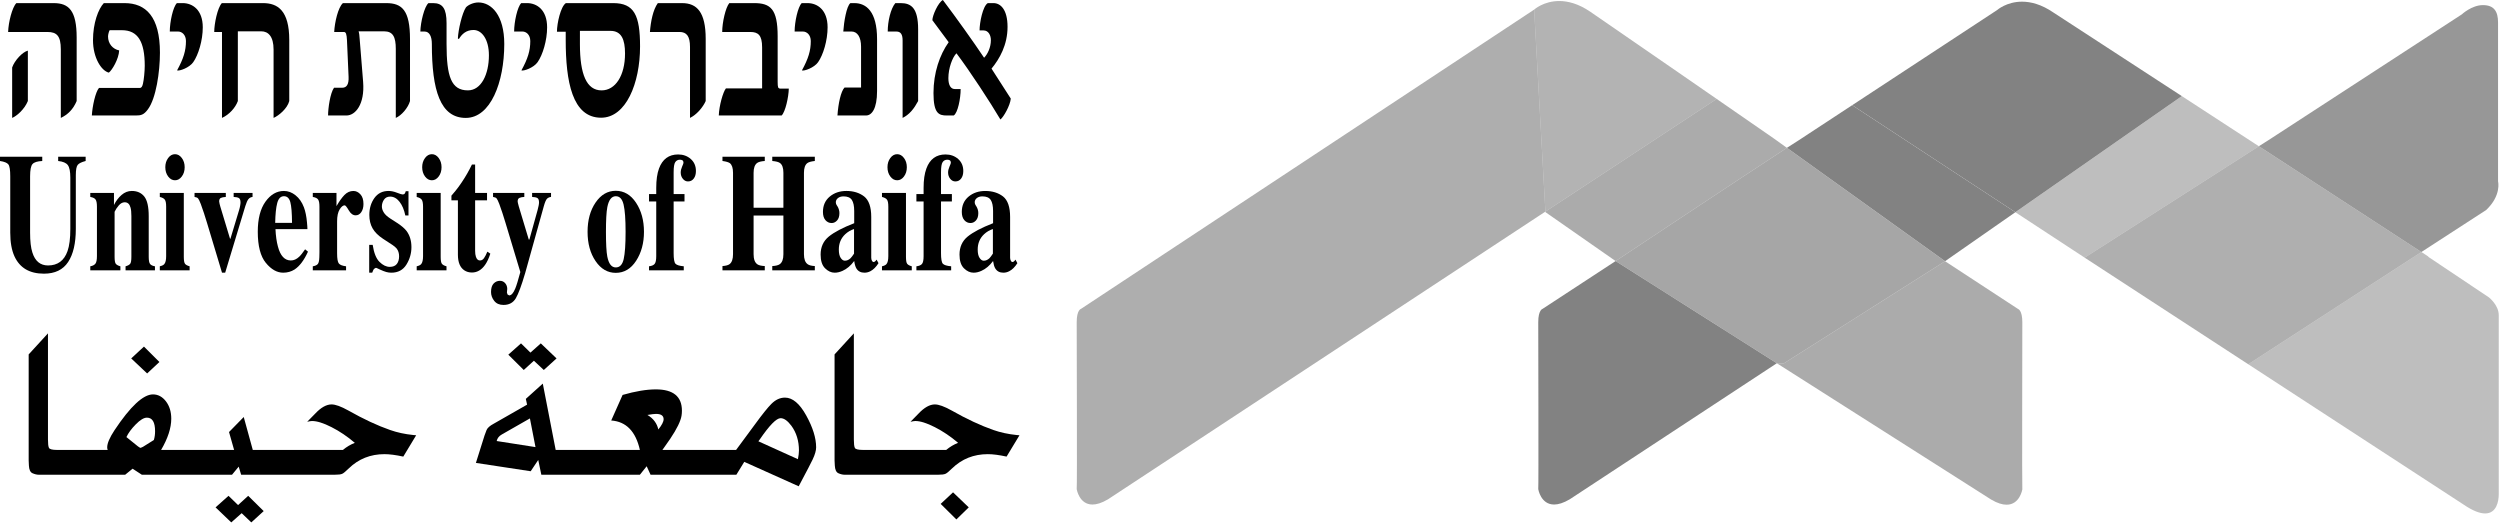 <svg width="596" height="125" viewBox="0 0 596 125" fill="none" xmlns="http://www.w3.org/2000/svg">
<path d="M56.754 120.409L54.478 118.202L51.39 120.956L55.134 124.542L57.614 122.342L59.911 124.542L62.863 121.845L59.169 118.202L56.754 120.409Z" fill="black"/>
<path d="M2.897 28.111C3.934 27.69 5.831 26.102 6.641 24.086V12.073C5.367 12.386 3.477 14.398 2.897 16.094V28.111Z" fill="black"/>
<path d="M14.499 11.755V28.113C16.155 27.321 17.426 26.104 18.276 24.088V8.947C18.276 2.542 16.425 0.742 12.804 0.742H3.905C2.897 1.75 2.011 5.296 1.939 7.625H11.339C13.535 7.625 14.499 8.579 14.499 11.755Z" fill="black"/>
<path d="M29.687 0.742H24.751C23.441 2.121 22.17 5.505 22.17 9.587C22.17 13.77 24.172 16.892 25.95 17.316C26.717 16.73 28.294 14.134 28.413 12.021C26.879 11.7 25.756 10.43 25.756 8.687C25.756 8.259 25.986 7.409 26.141 7.2H29.068C32.884 7.2 34.507 9.958 34.507 15.671C34.507 16.946 34.309 19.008 34.079 19.962C33.928 20.65 33.694 20.967 33.352 20.967H23.599C22.753 21.921 22.015 25.359 21.896 27.533H32.308C33.578 27.533 34.27 27.425 35.274 26.046C37.2 23.454 38.129 17.154 38.129 12.55C38.129 3.971 34.77 0.742 29.687 0.742Z" fill="black"/>
<path d="M46.066 14.827C47.297 13.077 48.341 9.636 48.341 6.511C48.341 2.328 45.871 0.74 43.56 0.74H42.174C41.245 1.64 40.478 5.244 40.478 7.519H42.484C43.369 7.519 44.331 8.311 44.331 9.794C44.331 12.073 43.751 13.977 42.21 16.785C42.75 16.994 45.137 16.152 46.066 14.827Z" fill="black"/>
<path d="M65.22 11.809V28.11C66.455 27.58 68.492 25.888 68.96 24.092V9.53C68.96 2.492 66.181 0.742 62.718 0.742H52.886C51.846 1.855 51.072 5.667 51.072 7.626H52.922V28.11C54.661 27.321 56.126 25.676 56.702 24.092V7.467H62.293C63.945 7.467 65.22 8.684 65.22 11.809Z" fill="black"/>
<path d="M94.357 11.649V28.112C95.703 27.532 97.28 25.729 97.745 24.091V9.32C97.745 2.433 95.819 0.741 92.082 0.741H81.753C80.594 1.749 79.788 5.349 79.672 7.624H81.984C82.488 7.624 82.639 8.153 82.718 9.583L83.103 18.32C83.183 20.12 82.639 20.915 81.599 20.915H79.633C78.711 22.183 78.211 25.837 78.211 27.532H82.599C84.716 27.532 86.991 24.886 86.57 19.537L85.764 9.532C85.685 8.416 85.645 7.945 85.49 7.469H91.581C93.698 7.469 94.357 8.841 94.357 11.649Z" fill="black"/>
<path d="M120.218 10.485C120.218 3.656 117.173 0.585 114.051 0.585C112.856 0.585 111.621 1.168 111.085 1.752C110.16 3.127 109.235 7.148 109.159 9.157L109.389 9.319C110.117 8.098 111.161 7.148 112.896 7.148C114.861 7.148 116.557 9.373 116.557 13.185C116.557 17.685 114.743 21.544 111.546 21.544C107.575 21.544 106.459 18.265 106.459 10.485V5.506C106.459 2.068 105.534 0.74 103.262 0.74H102.146C101.178 1.536 100.252 5.298 100.213 7.519H101.217C102.373 7.519 102.953 8.682 102.953 10.485C102.953 21.606 104.994 28.111 111.042 28.111C116.942 28.111 120.218 19.644 120.218 10.485Z" fill="black"/>
<path d="M128.16 14.827C129.391 13.077 130.432 9.636 130.432 6.511C130.432 2.328 127.966 0.74 125.651 0.74H124.265C123.34 1.64 122.569 5.244 122.569 7.519H124.575C125.464 7.519 126.421 8.311 126.421 9.794C126.421 12.073 125.842 13.977 124.301 16.785C124.841 16.994 127.231 16.152 128.16 14.827Z" fill="black"/>
<path d="M138.253 7.358H145.536C148.157 7.358 149.007 9.424 149.007 12.758C149.007 18.054 146.695 21.546 143.419 21.546C139.837 21.546 138.253 17.733 138.253 10.537V7.358ZM143.301 28.062C149.241 28.062 152.589 19.854 152.589 11.066C152.589 3.603 151.167 0.741 146.191 0.741H134.902C133.671 1.537 132.778 5.558 132.778 7.57H134.866V9.532C134.866 19.378 136.403 28.062 143.301 28.062Z" fill="black"/>
<path d="M168.238 24.089V9.267C168.238 2.91 166.157 0.743 162.608 0.743H156.826C155.674 2.33 155.134 5.135 154.943 7.622H161.996C163.691 7.622 164.498 8.63 164.498 11.172V28.113C166.114 27.318 167.579 25.572 168.238 24.089Z" fill="black"/>
<path d="M185.504 20.807C185.428 20.595 185.392 20.177 185.392 19.482V8.632C185.392 2.173 183.693 0.741 179.801 0.741H173.865C172.979 1.803 172.173 5.349 172.173 7.624H178.88C180.73 7.624 181.688 8.365 181.688 11.281V18.424V20.224V21.07H173.059C172.367 21.923 171.442 25.203 171.359 27.528H186.35C187.239 26.636 188.009 23.136 188.049 21.128H186.166C185.813 21.128 185.619 21.07 185.504 20.807Z" fill="black"/>
<path d="M192.521 0.742H191.131C190.206 1.642 189.439 5.245 189.439 7.521H191.441C192.33 7.521 193.291 8.313 193.291 9.796C193.291 12.071 192.715 13.979 191.175 16.787C191.707 16.996 194.098 16.15 195.027 14.829C196.261 13.075 197.298 9.634 197.298 6.513C197.298 2.329 194.836 0.742 192.521 0.742Z" fill="black"/>
<path d="M201.345 20.86C200.459 21.76 199.844 24.676 199.649 27.53H206.277H206.471C207.818 27.53 209.092 25.947 209.092 21.706V9.318C209.092 2.701 206.471 0.743 203.696 0.743H202.735C201.809 1.43 201.19 5.243 201.039 7.514H203.005C204.391 7.514 205.276 8.839 205.276 11.118V20.86H201.345Z" fill="black"/>
<path d="M218.882 6.987C218.882 1.903 217.222 0.741 214.72 0.741H214.144H213.446C212.333 2.065 211.635 5.086 211.635 7.519H213.716C214.799 7.519 215.181 8.311 215.181 9.636V28.112C216.876 27.262 217.953 25.833 218.882 24.087V6.987Z" fill="black"/>
<path d="M236.843 0.742H235.493C234.301 1.426 233.527 5.396 233.527 7.254H234.492C235.647 7.254 236.227 8.417 236.227 9.587C236.227 11.279 235.453 12.92 234.607 13.77C232.141 10.058 227.864 4.079 224.779 -0C223.659 0.583 222.277 3.708 222.277 4.82L226.165 10.058C224.044 13.025 222.543 17.316 222.543 22.183C222.543 27.054 223.814 27.533 225.7 27.533H227.364C228.325 26.953 229.02 23.504 229.02 21.229H227.63C226.708 21.229 226.093 20.383 226.093 18.637C226.093 16.254 227.054 13.658 228.019 12.704C231.212 16.945 236.029 24.3 238.499 28.487C239.265 27.904 240.849 25.096 240.968 23.504L236.378 16.362C238.304 14.029 240.198 10.695 240.198 6.408C240.198 2.279 238.538 0.742 236.843 0.742Z" fill="black"/>
<path d="M16.24 62.464C17.464 60.613 18.076 57.985 18.076 54.58V41.764C18.076 40.478 18.23 39.65 18.537 39.294C18.843 38.93 19.465 38.628 20.419 38.383V37.368H13.867V38.383C15.012 38.502 15.783 38.833 16.175 39.37C16.571 39.913 16.765 40.903 16.765 42.336V54.59C16.765 56.848 16.542 58.605 16.099 59.861C15.293 62.143 13.745 63.285 11.455 63.285C9.612 63.285 8.363 62.255 7.715 60.188C7.355 59.08 7.175 57.507 7.175 55.465V42.041C7.175 40.511 7.369 39.528 7.758 39.103C8.147 38.675 8.917 38.437 10.073 38.383V37.368H0V38.383C1.037 38.538 1.706 38.812 1.998 39.2C2.297 39.589 2.444 40.536 2.444 42.041V55.455C2.444 57.766 2.779 59.648 3.449 61.114C4.716 63.868 7.052 65.243 10.476 65.243C13.097 65.243 15.019 64.318 16.24 62.464Z" fill="black"/>
<path d="M31.03 62.893C30.836 63.141 30.468 63.336 29.932 63.487V64.441H36.941V63.487C36.401 63.393 36.023 63.22 35.797 62.958C35.566 62.695 35.455 62.115 35.455 61.212V51.527C35.455 49.303 35.102 47.744 34.4 46.855C33.694 45.969 32.7 45.523 31.419 45.523C30.53 45.523 29.716 45.843 28.985 46.473C28.251 47.107 27.65 47.902 27.171 48.867V45.994H21.523V46.952C22.163 47.056 22.592 47.269 22.797 47.582C23.009 47.899 23.11 48.464 23.11 49.281V61.06C23.11 61.971 22.98 62.58 22.725 62.886C22.466 63.195 22.066 63.393 21.523 63.487V64.441H28.701V63.487C28.165 63.336 27.805 63.141 27.607 62.893C27.412 62.648 27.319 62.083 27.319 61.212V50.491C27.552 49.983 27.884 49.479 28.312 48.979C28.744 48.475 29.219 48.223 29.734 48.223C30.422 48.223 30.886 48.637 31.109 49.457C31.253 49.915 31.322 50.599 31.322 51.509V61.212C31.322 62.083 31.224 62.648 31.03 62.893Z" fill="black"/>
<path d="M45.205 63.483C44.669 63.339 44.305 63.141 44.111 62.893C43.916 62.648 43.819 62.087 43.819 61.212V45.994H38.099V46.956C38.7 47.096 39.11 47.319 39.305 47.618C39.513 47.91 39.611 48.464 39.611 49.281V61.06C39.611 61.971 39.47 62.598 39.171 62.954C38.981 63.192 38.624 63.364 38.099 63.483V64.441H45.205V63.483Z" fill="black"/>
<path d="M41.721 42.978C42.355 42.978 42.895 42.676 43.344 42.071C43.802 41.467 44.025 40.728 44.025 39.864C44.025 39.008 43.802 38.277 43.344 37.672C42.895 37.06 42.355 36.758 41.721 36.758C41.084 36.758 40.536 37.06 40.087 37.672C39.636 38.277 39.41 39.008 39.41 39.864C39.41 40.728 39.636 41.467 40.087 42.071C40.536 42.676 41.084 42.978 41.721 42.978Z" fill="black"/>
<path d="M47.866 48.635C48.129 49.326 48.377 50.043 48.611 50.773C48.849 51.504 49.097 52.285 49.349 53.121L52.927 65.011H53.683L58.486 49.128C58.731 48.333 58.979 47.778 59.227 47.472C59.479 47.166 59.803 46.99 60.207 46.954V45.993H55.703V46.954C56.232 46.968 56.639 47.051 56.923 47.195C57.204 47.35 57.341 47.703 57.341 48.264C57.341 48.459 57.312 48.725 57.247 49.067C57.19 49.405 57.107 49.737 57.006 50.061L54.936 56.915H54.839L52.517 49.225C52.477 49.092 52.427 48.887 52.351 48.606C52.283 48.329 52.247 48.131 52.247 48.027C52.247 47.602 52.38 47.321 52.643 47.188C52.909 47.058 53.312 46.979 53.834 46.954V45.993H46.379V46.954C46.786 47.004 47.07 47.119 47.218 47.303C47.38 47.49 47.592 47.929 47.866 48.635Z" fill="black"/>
<path d="M66.094 48.4C66.382 47.32 66.915 46.776 67.693 46.776C68.449 46.776 68.957 47.248 69.212 48.184C69.468 49.123 69.605 50.776 69.619 53.134H65.605C65.644 51.064 65.806 49.483 66.094 48.4ZM67.506 65.01C68.525 65.01 69.424 64.751 70.22 64.251C71.43 63.451 72.499 62.037 73.421 59.999L72.737 59.434C72.171 60.265 71.703 60.859 71.322 61.212C70.699 61.803 70.04 62.094 69.335 62.094C67.869 62.094 66.84 60.993 66.26 58.789C65.94 57.616 65.745 56.223 65.673 54.621H73.291C73.291 54.257 73.251 53.728 73.187 53.037C73.057 51.564 72.808 50.365 72.459 49.437C71.995 48.209 71.329 47.251 70.461 46.56C69.597 45.869 68.679 45.523 67.693 45.523C65.976 45.523 64.507 46.377 63.286 48.076C62.066 49.782 61.454 52.169 61.454 55.243C61.454 58.653 62.102 61.126 63.384 62.681C64.665 64.233 66.037 65.01 67.506 65.01Z" fill="black"/>
<path d="M80.966 49.936C81.369 49.277 81.772 48.949 82.172 48.949C82.356 48.949 82.68 49.345 83.144 50.141C83.601 50.937 84.152 51.333 84.782 51.333C85.333 51.333 85.79 51.081 86.132 50.569C86.478 50.062 86.65 49.417 86.65 48.636C86.65 47.621 86.406 46.843 85.912 46.318C85.419 45.788 84.872 45.526 84.257 45.526C83.439 45.526 82.723 45.85 82.097 46.501C81.477 47.153 80.851 48.035 80.217 49.144V45.994H74.569V46.951C75.199 47.056 75.624 47.257 75.832 47.563C76.052 47.866 76.156 48.434 76.156 49.281V60.174L76.128 61.351C76.103 62.133 75.987 62.662 75.768 62.935C75.541 63.209 75.145 63.393 74.569 63.486V64.44H82.503V63.486C81.647 63.378 81.078 63.162 80.793 62.831C80.505 62.5 80.365 61.675 80.365 60.351V52.769C80.365 51.534 80.567 50.594 80.966 49.936Z" fill="black"/>
<path d="M89.143 64.118L89.575 63.855L89.737 63.873L90.083 64.028L90.591 64.266C91.185 64.539 91.685 64.73 92.085 64.845C92.488 64.953 92.884 65.011 93.283 65.011C94.889 65.011 96.088 64.367 96.887 63.081C97.683 61.796 98.086 60.41 98.086 58.923C98.086 57.397 97.697 56.119 96.927 55.071C96.455 54.456 95.717 53.826 94.713 53.17L93.078 52.119C92.293 51.612 91.761 51.111 91.48 50.629C91.188 50.161 91.041 49.693 91.041 49.225C91.041 48.649 91.203 48.112 91.53 47.619C91.858 47.123 92.351 46.87 93.006 46.87C93.859 46.87 94.612 47.285 95.249 48.105C95.89 48.926 96.351 50.017 96.631 51.374H97.384V45.578H96.736C96.667 45.827 96.581 46.021 96.48 46.161C96.376 46.298 96.207 46.359 95.965 46.359C95.793 46.359 95.346 46.222 94.637 45.945C93.931 45.664 93.262 45.524 92.628 45.524C91.185 45.524 90.061 46.086 89.248 47.22C88.449 48.346 88.049 49.686 88.049 51.237C88.049 52.461 88.305 53.527 88.812 54.423C89.323 55.327 90.159 56.162 91.318 56.929L93.535 58.376C94.007 58.689 94.349 58.985 94.569 59.255C94.954 59.766 95.145 60.378 95.145 61.098C95.145 61.854 94.965 62.462 94.612 62.923C94.248 63.387 93.687 63.621 92.923 63.621C92.085 63.621 91.271 63.225 90.475 62.437C89.676 61.649 89.14 60.291 88.848 58.376H88.017V65.011H88.733C88.888 64.593 89.025 64.295 89.143 64.118Z" fill="black"/>
<path d="M102.96 42.978C103.593 42.978 104.133 42.676 104.583 42.071C105.04 41.467 105.264 40.728 105.264 39.864C105.264 39.008 105.04 38.277 104.583 37.672C104.133 37.06 103.593 36.758 102.96 36.758C102.322 36.758 101.775 37.06 101.325 37.672C100.875 38.277 100.648 39.008 100.648 39.864C100.648 40.728 100.875 41.467 101.325 42.071C101.775 42.676 102.322 42.978 102.96 42.978Z" fill="black"/>
<path d="M105.059 61.212V45.991H99.339V46.956C99.944 47.096 100.343 47.316 100.548 47.618C100.75 47.91 100.854 48.464 100.854 49.282V61.057C100.854 61.968 100.707 62.602 100.415 62.954C100.221 63.192 99.868 63.365 99.339 63.484V64.441H106.445V63.484C105.905 63.34 105.549 63.142 105.354 62.893C105.153 62.648 105.059 62.087 105.059 61.212Z" fill="black"/>
<path d="M115.641 63.15C116.127 62.458 116.541 61.569 116.894 60.471L116.181 59.999C115.918 60.651 115.655 61.166 115.396 61.529C115.133 61.907 114.806 62.095 114.417 62.095C113.971 62.095 113.65 61.8 113.459 61.213C113.33 60.835 113.269 60.367 113.269 59.809V47.756H116.109V45.992H113.269V39.224H112.509C111.775 40.75 110.954 42.179 110.05 43.508C109.597 44.192 109.114 44.847 108.599 45.484C108.207 45.927 107.887 46.316 107.62 46.644V47.756H109.165V60.748C109.172 62.534 109.676 63.761 110.684 64.442C111.209 64.795 111.818 64.968 112.513 64.968C113.747 64.968 114.788 64.359 115.641 63.15Z" fill="black"/>
<path d="M120.433 67.512C120.105 67.138 119.691 66.947 119.183 66.947C118.607 66.947 118.107 67.159 117.689 67.588C117.272 68.02 117.063 68.693 117.063 69.607C117.063 70.374 117.315 71.083 117.819 71.724C118.327 72.379 119.065 72.696 120.033 72.696C121.365 72.696 122.341 72.167 122.967 71.112C123.59 70.057 124.331 68.052 125.199 65.107L129.656 49.123C129.915 48.198 130.171 47.615 130.415 47.37C130.664 47.132 130.984 46.988 131.366 46.949V45.991H126.855V46.949C127.406 46.967 127.809 47.05 128.086 47.194C128.367 47.348 128.504 47.705 128.504 48.266C128.504 48.489 128.468 48.745 128.407 49.037C128.342 49.332 128.266 49.674 128.165 50.066L126.207 57.101H126.056L123.683 49.224C123.568 48.817 123.493 48.536 123.464 48.382L123.406 48.011C123.406 47.579 123.557 47.298 123.853 47.168C124.144 47.039 124.529 46.967 124.997 46.949V45.991H117.542V46.949C117.952 47.006 118.237 47.121 118.391 47.305C118.546 47.489 118.759 47.931 119.032 48.633C119.291 49.328 119.54 50.041 119.777 50.776C120.019 51.503 120.263 52.291 120.512 53.123L124.047 64.855C123.521 66.814 123.115 68.131 122.834 68.797C122.387 69.884 121.905 70.424 121.39 70.424L121.001 70.212L120.85 69.744L120.926 68.862C120.926 68.344 120.757 67.886 120.433 67.512Z" fill="black"/>
<path d="M144.785 49.38C145.131 47.645 145.804 46.778 146.809 46.778C147.734 46.778 148.353 47.444 148.666 48.783C148.983 50.118 149.141 52.282 149.141 55.266C149.141 58.269 148.99 60.432 148.688 61.761C148.389 63.093 147.759 63.755 146.801 63.755C145.786 63.755 145.117 62.891 144.778 61.156C144.562 60.036 144.458 58.071 144.458 55.266C144.458 52.502 144.562 50.539 144.785 49.38ZM146.801 65.048C148.792 65.048 150.416 64.086 151.658 62.164C152.904 60.238 153.523 57.938 153.523 55.266C153.523 52.552 152.896 50.244 151.636 48.34C150.38 46.439 148.767 45.485 146.801 45.485C144.865 45.485 143.263 46.417 141.988 48.282C140.714 50.144 140.077 52.476 140.077 55.266C140.077 58.049 140.71 60.368 141.981 62.24C143.252 64.115 144.861 65.048 146.801 65.048Z" fill="black"/>
<path d="M162.283 41.124C162.283 41.711 162.452 42.211 162.791 42.625C163.129 43.047 163.539 43.255 164.015 43.255C164.587 43.255 165.048 43.025 165.386 42.571C165.739 42.111 165.908 41.513 165.908 40.768C165.908 39.58 165.498 38.626 164.677 37.902C163.856 37.182 162.852 36.822 161.671 36.822C159.45 36.822 157.923 37.945 157.103 40.184C156.663 41.383 156.447 42.913 156.447 44.782V46.265H154.727V48.029H156.447V61.061C156.447 62.008 156.314 62.634 156.048 62.937C155.778 63.235 155.339 63.419 154.727 63.484V64.441H163.01V63.484C161.991 63.394 161.333 63.192 161.037 62.875C160.742 62.566 160.595 61.713 160.595 60.334V48.029H163.187V46.265H160.595V41.084C160.595 39.832 160.724 39.018 160.991 38.64C161.253 38.262 161.621 38.071 162.11 38.071C162.312 38.071 162.499 38.118 162.675 38.208C162.848 38.298 162.938 38.507 162.938 38.834C162.938 38.939 162.827 39.23 162.611 39.727C162.395 40.213 162.283 40.678 162.283 41.124Z" fill="black"/>
<path d="M192.465 38.886C192.785 38.645 193.379 38.472 194.254 38.379V37.367H184.109V38.379C185.016 38.461 185.628 38.62 185.96 38.872C186.496 39.268 186.762 40.045 186.762 41.201V49.517H179.656V41.201C179.656 40.045 179.94 39.264 180.502 38.85C180.84 38.602 181.445 38.443 182.324 38.379V37.367H172.236V38.379C173.118 38.497 173.709 38.681 174.011 38.904C174.508 39.311 174.753 40.074 174.753 41.201V60.605C174.753 61.768 174.476 62.556 173.925 62.974C173.597 63.222 173.032 63.373 172.236 63.427V64.443H182.324V63.427C181.496 63.388 180.909 63.251 180.56 63.013C179.955 62.596 179.656 61.793 179.656 60.605V51.375H186.762V60.605C186.762 61.753 186.482 62.535 185.931 62.956C185.571 63.226 184.966 63.388 184.109 63.427V64.443H194.254V63.427C193.458 63.388 192.89 63.24 192.551 62.992C191.957 62.574 191.662 61.779 191.662 60.605V41.201C191.662 40.06 191.932 39.293 192.465 38.886Z" fill="black"/>
<path d="M201.503 55.837C202.104 55.275 202.803 54.861 203.602 54.602V60.467C203.278 60.96 203.004 61.327 202.767 61.565C202.353 61.957 201.899 62.151 201.417 62.151C201.046 62.151 200.715 61.928 200.42 61.478C200.121 61.025 199.977 60.362 199.977 59.484C199.977 58.008 200.484 56.791 201.503 55.837ZM200.848 64.578C201.885 64.117 202.817 63.336 203.642 62.22C203.75 62.997 203.922 63.577 204.149 63.969C204.556 64.661 205.204 65.01 206.082 65.01C206.579 65.01 207.055 64.891 207.501 64.657C208.207 64.293 208.851 63.656 209.434 62.738L208.981 61.896C208.79 62.159 208.646 62.317 208.552 62.378L208.239 62.465C208.106 62.465 207.983 62.36 207.872 62.162C207.757 61.961 207.703 61.712 207.703 61.428V51.722C207.703 49.353 207.137 47.722 206.014 46.833C204.876 45.959 203.465 45.523 201.78 45.523C200.207 45.523 198.882 45.973 197.806 46.869C196.73 47.769 196.19 48.983 196.19 50.52C196.19 51.377 196.391 52.032 196.791 52.492C197.198 52.946 197.687 53.173 198.263 53.173C198.753 53.173 199.188 52.968 199.559 52.557C199.934 52.151 200.117 51.56 200.117 50.804C200.117 50.505 200.078 50.221 199.991 49.958C199.916 49.688 199.804 49.443 199.671 49.224L199.494 48.95L199.318 48.615L199.26 48.223C199.26 47.82 199.437 47.485 199.779 47.215C200.121 46.949 200.56 46.815 201.1 46.815C202.043 46.815 202.709 47.1 203.08 47.661C203.454 48.234 203.642 49.112 203.642 50.297V53.212C200.888 54.282 198.868 55.347 197.576 56.406C196.283 57.468 195.635 58.893 195.635 60.697C195.635 62.177 195.992 63.264 196.701 63.962C197.406 64.661 198.17 65.01 198.983 65.01C199.595 65.01 200.218 64.862 200.848 64.578Z" fill="black"/>
<path d="M211.34 62.954C211.146 63.192 210.789 63.365 210.264 63.484V64.441H217.367V63.484C216.83 63.34 216.47 63.142 216.276 62.893C216.078 62.648 215.984 62.087 215.984 61.212V45.995H210.264V46.952C210.868 47.096 211.264 47.319 211.47 47.618C211.678 47.91 211.776 48.464 211.776 49.282V61.057C211.776 61.972 211.632 62.598 211.34 62.954Z" fill="black"/>
<path d="M213.889 42.978C214.519 42.978 215.059 42.676 215.509 42.071C215.962 41.467 216.189 40.728 216.189 39.864C216.189 39.008 215.962 38.277 215.509 37.672C215.059 37.06 214.519 36.758 213.889 36.758C213.244 36.758 212.701 37.06 212.251 37.672C211.797 38.277 211.574 39.008 211.574 39.864C211.574 40.728 211.797 41.467 212.251 42.071C212.701 42.676 213.244 42.978 213.889 42.978Z" fill="black"/>
<path d="M226.025 41.124C226.025 41.711 226.198 42.211 226.533 42.625C226.871 43.047 227.282 43.255 227.757 43.255C228.333 43.255 228.79 43.025 229.132 42.571C229.478 42.111 229.647 41.513 229.647 40.768C229.647 39.58 229.236 38.626 228.423 37.902C227.598 37.182 226.594 36.822 225.413 36.822C223.192 36.822 221.666 37.945 220.848 40.184C220.406 41.383 220.186 42.913 220.186 44.782V46.265H218.469V48.029H220.186V61.061C220.186 62.008 220.056 62.634 219.79 62.937C219.52 63.235 219.077 63.419 218.469 63.484V64.441H226.756V63.484C225.73 63.394 225.075 63.192 224.78 62.875C224.484 62.566 224.337 61.713 224.337 60.334V48.029H226.929V46.265H224.337V41.084C224.337 39.832 224.466 39.018 224.733 38.64C224.992 38.262 225.363 38.071 225.849 38.071C226.054 38.071 226.245 38.118 226.418 38.208C226.59 38.298 226.68 38.507 226.68 38.834C226.68 38.939 226.569 39.23 226.353 39.727C226.137 40.213 226.025 40.678 226.025 41.124Z" fill="black"/>
<path d="M236.706 60.463C236.385 60.964 236.112 61.327 235.881 61.565C235.457 61.957 235.007 62.155 234.528 62.155C234.153 62.155 233.826 61.929 233.527 61.475C233.232 61.025 233.084 60.366 233.084 59.484C233.084 58.008 233.592 56.788 234.611 55.834C235.212 55.272 235.91 54.862 236.706 54.603V60.463ZM240.81 51.723C240.81 49.354 240.248 47.719 239.121 46.83C237.984 45.963 236.576 45.527 234.888 45.527C233.318 45.527 231.99 45.973 230.913 46.87C229.837 47.77 229.293 48.987 229.293 50.517C229.293 51.381 229.498 52.032 229.905 52.497C230.305 52.95 230.791 53.17 231.371 53.17C231.86 53.17 232.296 52.968 232.67 52.554C233.041 52.147 233.228 51.561 233.228 50.801C233.228 50.506 233.185 50.225 233.102 49.955C233.023 49.689 232.911 49.444 232.778 49.221L232.605 48.947L232.433 48.616L232.371 48.223C232.371 47.82 232.544 47.485 232.883 47.215C233.232 46.949 233.667 46.816 234.204 46.816C235.151 46.816 235.82 47.104 236.187 47.662C236.562 48.234 236.749 49.109 236.749 50.297V53.213C233.995 54.286 231.975 55.348 230.679 56.406C229.394 57.465 228.746 58.894 228.746 60.697C228.746 62.173 229.102 63.261 229.808 63.963C230.514 64.657 231.277 65.01 232.094 65.01C232.706 65.01 233.325 64.866 233.955 64.578C234.992 64.121 235.928 63.333 236.749 62.224C236.861 62.998 237.026 63.577 237.257 63.97C237.667 64.657 238.311 65.01 239.193 65.01C239.69 65.01 240.162 64.891 240.608 64.654C241.314 64.294 241.962 63.653 242.541 62.739L242.095 61.896C241.897 62.159 241.749 62.317 241.663 62.375L241.35 62.465C241.217 62.465 241.091 62.364 240.983 62.159C240.867 61.957 240.81 61.716 240.81 61.428V51.723Z" fill="black"/>
<path d="M38.002 86.302L34.319 82.626L31.28 85.448L35.078 89.031L38.002 86.302Z" fill="black"/>
<path d="M36.675 104.901L34.08 106.525L33.817 106.643L33.522 106.773C33.407 106.773 33.184 106.643 32.867 106.402L30.138 104.199C30.584 103.238 31.326 102.226 32.373 101.161C33.417 100.102 34.292 99.569 35.027 99.569C36.323 99.569 36.971 100.649 36.971 102.817C36.971 103.573 36.877 104.264 36.675 104.901ZM92.99 102.507C90.002 101.467 86.676 99.922 83.022 97.852C81.294 96.891 79.966 96.412 79.048 96.412C77.82 96.412 76.513 97.143 75.127 98.623L73.234 100.549C73.799 100.423 74.188 100.369 74.386 100.369C75.563 100.369 77.118 100.851 79.048 101.837C80.977 102.817 82.82 104.062 84.592 105.574C83.584 105.963 82.641 106.525 81.755 107.259H65.807V107.263H60.263L58.106 99.415L54.6 102.997L55.81 107.263H47.526H46.611H38.407C40.023 104.505 40.83 102.025 40.83 99.814C40.83 98.176 40.412 96.805 39.57 95.692C38.717 94.58 37.687 94.025 36.47 94.025C34.148 94.025 31.085 96.873 27.294 102.572C26.135 104.332 25.555 105.689 25.555 106.643C25.555 106.892 25.598 107.093 25.677 107.263H18.456H17.516H13.614C12.473 107.263 11.825 107.093 11.673 106.773C11.508 106.445 11.436 105.779 11.436 104.779V79.471L6.835 84.493V109.775L6.889 110.963C6.932 111.964 7.217 112.583 7.753 112.821C8.282 113.055 8.79 113.177 9.254 113.177H17.516H18.456H29.839L31.61 111.737L33.817 113.177H46.611H47.526H55.313L56.904 111.244L57.491 113.177H65.807H66.725H79.782C80.664 113.177 81.272 113.102 81.582 112.954C81.903 112.821 82.406 112.385 83.144 111.673C85.484 109.401 88.318 108.271 91.659 108.271C92.865 108.271 94.355 108.465 96.144 108.854L99.215 103.767L98.534 103.709C96.529 103.504 94.679 103.105 92.99 102.507Z" fill="black"/>
<path d="M127.281 85.998L129.643 88.204L132.681 85.447L128.926 81.861L126.457 84.064L124.21 81.861L121.183 84.554L124.862 88.204L127.281 85.998Z" fill="black"/>
<path d="M190.222 109.472L180.801 105.205L181.121 104.773C183.443 101.382 185.095 99.694 186.1 99.694C186.906 99.694 187.759 100.295 188.667 101.505C189.858 103.132 190.47 105.105 190.47 107.412C190.47 107.945 190.387 108.629 190.222 109.472ZM156.068 100.443C155.647 99.863 155.075 99.356 154.344 98.924C155.316 98.758 155.993 98.675 156.407 98.675C157.602 98.675 158.207 99.103 158.207 99.939C158.207 100.529 157.782 101.35 156.947 102.387C156.788 101.674 156.497 101.019 156.068 100.443ZM118.405 105.141C118.56 104.467 118.967 103.949 119.622 103.585L126.332 99.751L127.661 106.588L118.405 105.141ZM187.14 94.791C185.967 94.791 184.897 95.287 183.893 96.292C183.047 97.131 181.744 98.758 179.962 101.199L175.487 107.261H169.263H157.915L158.441 106.523C160.392 103.848 161.648 101.735 162.188 100.18C162.448 99.51 162.57 98.754 162.57 97.919C162.57 94.524 160.5 92.829 156.356 92.829C154.135 92.829 151.482 93.271 148.426 94.15L145.715 100.245C149.264 100.493 151.55 102.829 152.548 107.261H138.335H132.474L129.403 91.45L125.357 95.093L125.656 96.468L117.699 101.015C116.774 101.505 116.213 102.009 115.997 102.523C115.799 103.049 115.633 103.477 115.511 103.823L113.455 110.357L126.516 112.344L128.316 109.652L129.054 113.176H138.335H139.195H152.548L154.168 111.153L155.093 113.176H168.406H169.263H175.548L177.435 110.105L190.405 115.93L190.701 115.379C192.396 112.19 193.408 110.246 193.739 109.533C194.293 108.363 194.567 107.401 194.567 106.645C194.567 104.421 193.775 101.893 192.202 99.046C190.632 96.205 188.944 94.791 187.14 94.791Z" fill="black"/>
<path d="M224.257 120.129L228.001 123.834L230.949 120.957L227.205 117.372L224.257 120.129Z" fill="black"/>
<path d="M242.369 103.711C240.353 103.502 238.507 103.106 236.815 102.509C233.83 101.465 230.507 99.924 226.853 97.854C225.118 96.889 223.793 96.414 222.872 96.414C221.655 96.414 220.345 97.145 218.955 98.621L217.065 100.547C217.637 100.424 218.012 100.367 218.217 100.367C219.387 100.367 220.946 100.853 222.872 101.839C224.798 102.818 226.648 104.064 228.412 105.572C227.411 105.961 226.465 106.523 225.583 107.257H209.631V107.261H205.739C204.602 107.261 203.946 107.095 203.799 106.775C203.633 106.447 203.558 105.778 203.558 104.777V79.472L198.96 84.491V109.777L199.018 110.965C199.068 111.962 199.349 112.582 199.875 112.823C200.4 113.057 200.901 113.176 201.369 113.176H209.631V113.179H223.61C224.495 113.179 225.089 113.1 225.403 112.956C225.719 112.823 226.245 112.387 226.969 111.671C229.309 109.403 232.153 108.272 235.486 108.272C236.689 108.272 238.183 108.463 239.968 108.852L243.043 103.769L242.369 103.711Z" fill="black"/>
<g opacity="0.49">
<path opacity="0.65" d="M365.738 2.292L257.71 73.633C257.71 73.633 256.687 73.876 256.687 76.797C256.687 79.714 256.805 116.612 256.687 116.612C256.687 116.612 257.271 120.279 260.446 120.279C261.413 120.279 262.628 119.937 264.143 119.038L368.422 50.442L365.738 2.292Z" fill="black"/>
<path opacity="0.67" d="M463.7 62.275L425.245 86.64L423.595 86.598L474.667 119.081C476.182 119.981 477.397 120.322 478.369 120.322C481.539 120.322 482.123 116.667 482.123 116.667C482.035 116.667 482.123 79.773 482.123 76.836C482.123 73.915 481.105 73.661 481.105 73.661L463.7 62.275ZM409.257 23.587L368.423 50.444L368.428 50.568L385.161 62.239C385.161 62.239 415.973 41.773 426 35.247L422.814 32.962C422.814 32.962 416.852 28.841 409.257 23.587Z" fill="black"/>
<path opacity="0.61" d="M371.722 0.246C367.983 0.246 365.739 2.293 365.739 2.293L368.423 50.444L409.257 23.587C406.392 21.601 403.29 19.46 400.192 17.32C391.459 11.285 382.71 5.246 379.121 2.795C376.288 0.866 373.775 0.246 371.722 0.246Z" fill="black"/>
<path opacity="0.52" d="M520.149 22.911L480.458 50.59L496.979 61.423L535.982 86.837L587.251 120.246C589.536 121.812 591.222 122.407 592.453 122.407C595.188 122.407 595.7 119.496 595.7 117.831V75.13C595.7 72.721 593.357 70.896 593.357 70.896L578.915 61.237V61.159L577.256 60.078L535.982 86.837L496.979 61.423C496.979 61.423 528.873 41.008 538.511 34.86L537.523 34.224L520.149 22.911Z" fill="black"/>
<path opacity="0.83" d="M591.93 1.218C589.256 1.218 586.898 3.426 586.898 3.426L541.225 33.137C541.122 33.199 540.129 33.83 538.51 34.864L577.255 60.082L592.705 50.066C596.402 46.555 595.534 43.246 595.534 43.246V5.354C595.534 2.733 594.582 1.218 591.93 1.218Z" fill="black"/>
<path opacity="0.64" d="M538.509 34.861C528.871 41.004 496.978 61.423 496.978 61.423L535.981 86.838L577.254 60.079L538.509 34.861Z" fill="black"/>
<path d="M385.159 62.236L367.748 73.633C367.748 73.633 366.719 73.876 366.719 76.797C366.719 79.714 366.818 116.612 366.719 116.612C366.719 116.612 367.304 120.279 370.494 120.279C371.477 120.279 372.697 119.937 374.217 119.038L423.598 86.596L385.159 62.236ZM476.133 2.385L441.556 25.079L428.867 33.409C428.428 33.678 427.425 34.325 425.997 35.245L463.698 62.273L480.461 50.592L441.556 25.079L476.133 2.385Z" fill="black"/>
<path opacity="0.71" d="M425.999 35.247C415.973 41.773 385.16 62.239 385.16 62.239L423.595 86.598L425.244 86.639L463.699 62.275L425.999 35.247Z" fill="black"/>
<path d="M482.056 0.399C478.364 0.399 476.13 2.385 476.13 2.385L441.558 25.079L480.458 50.592L520.149 22.913L489.522 2.979C486.668 1.025 484.129 0.399 482.056 0.399Z" fill="black"/>
</g>
</svg>
